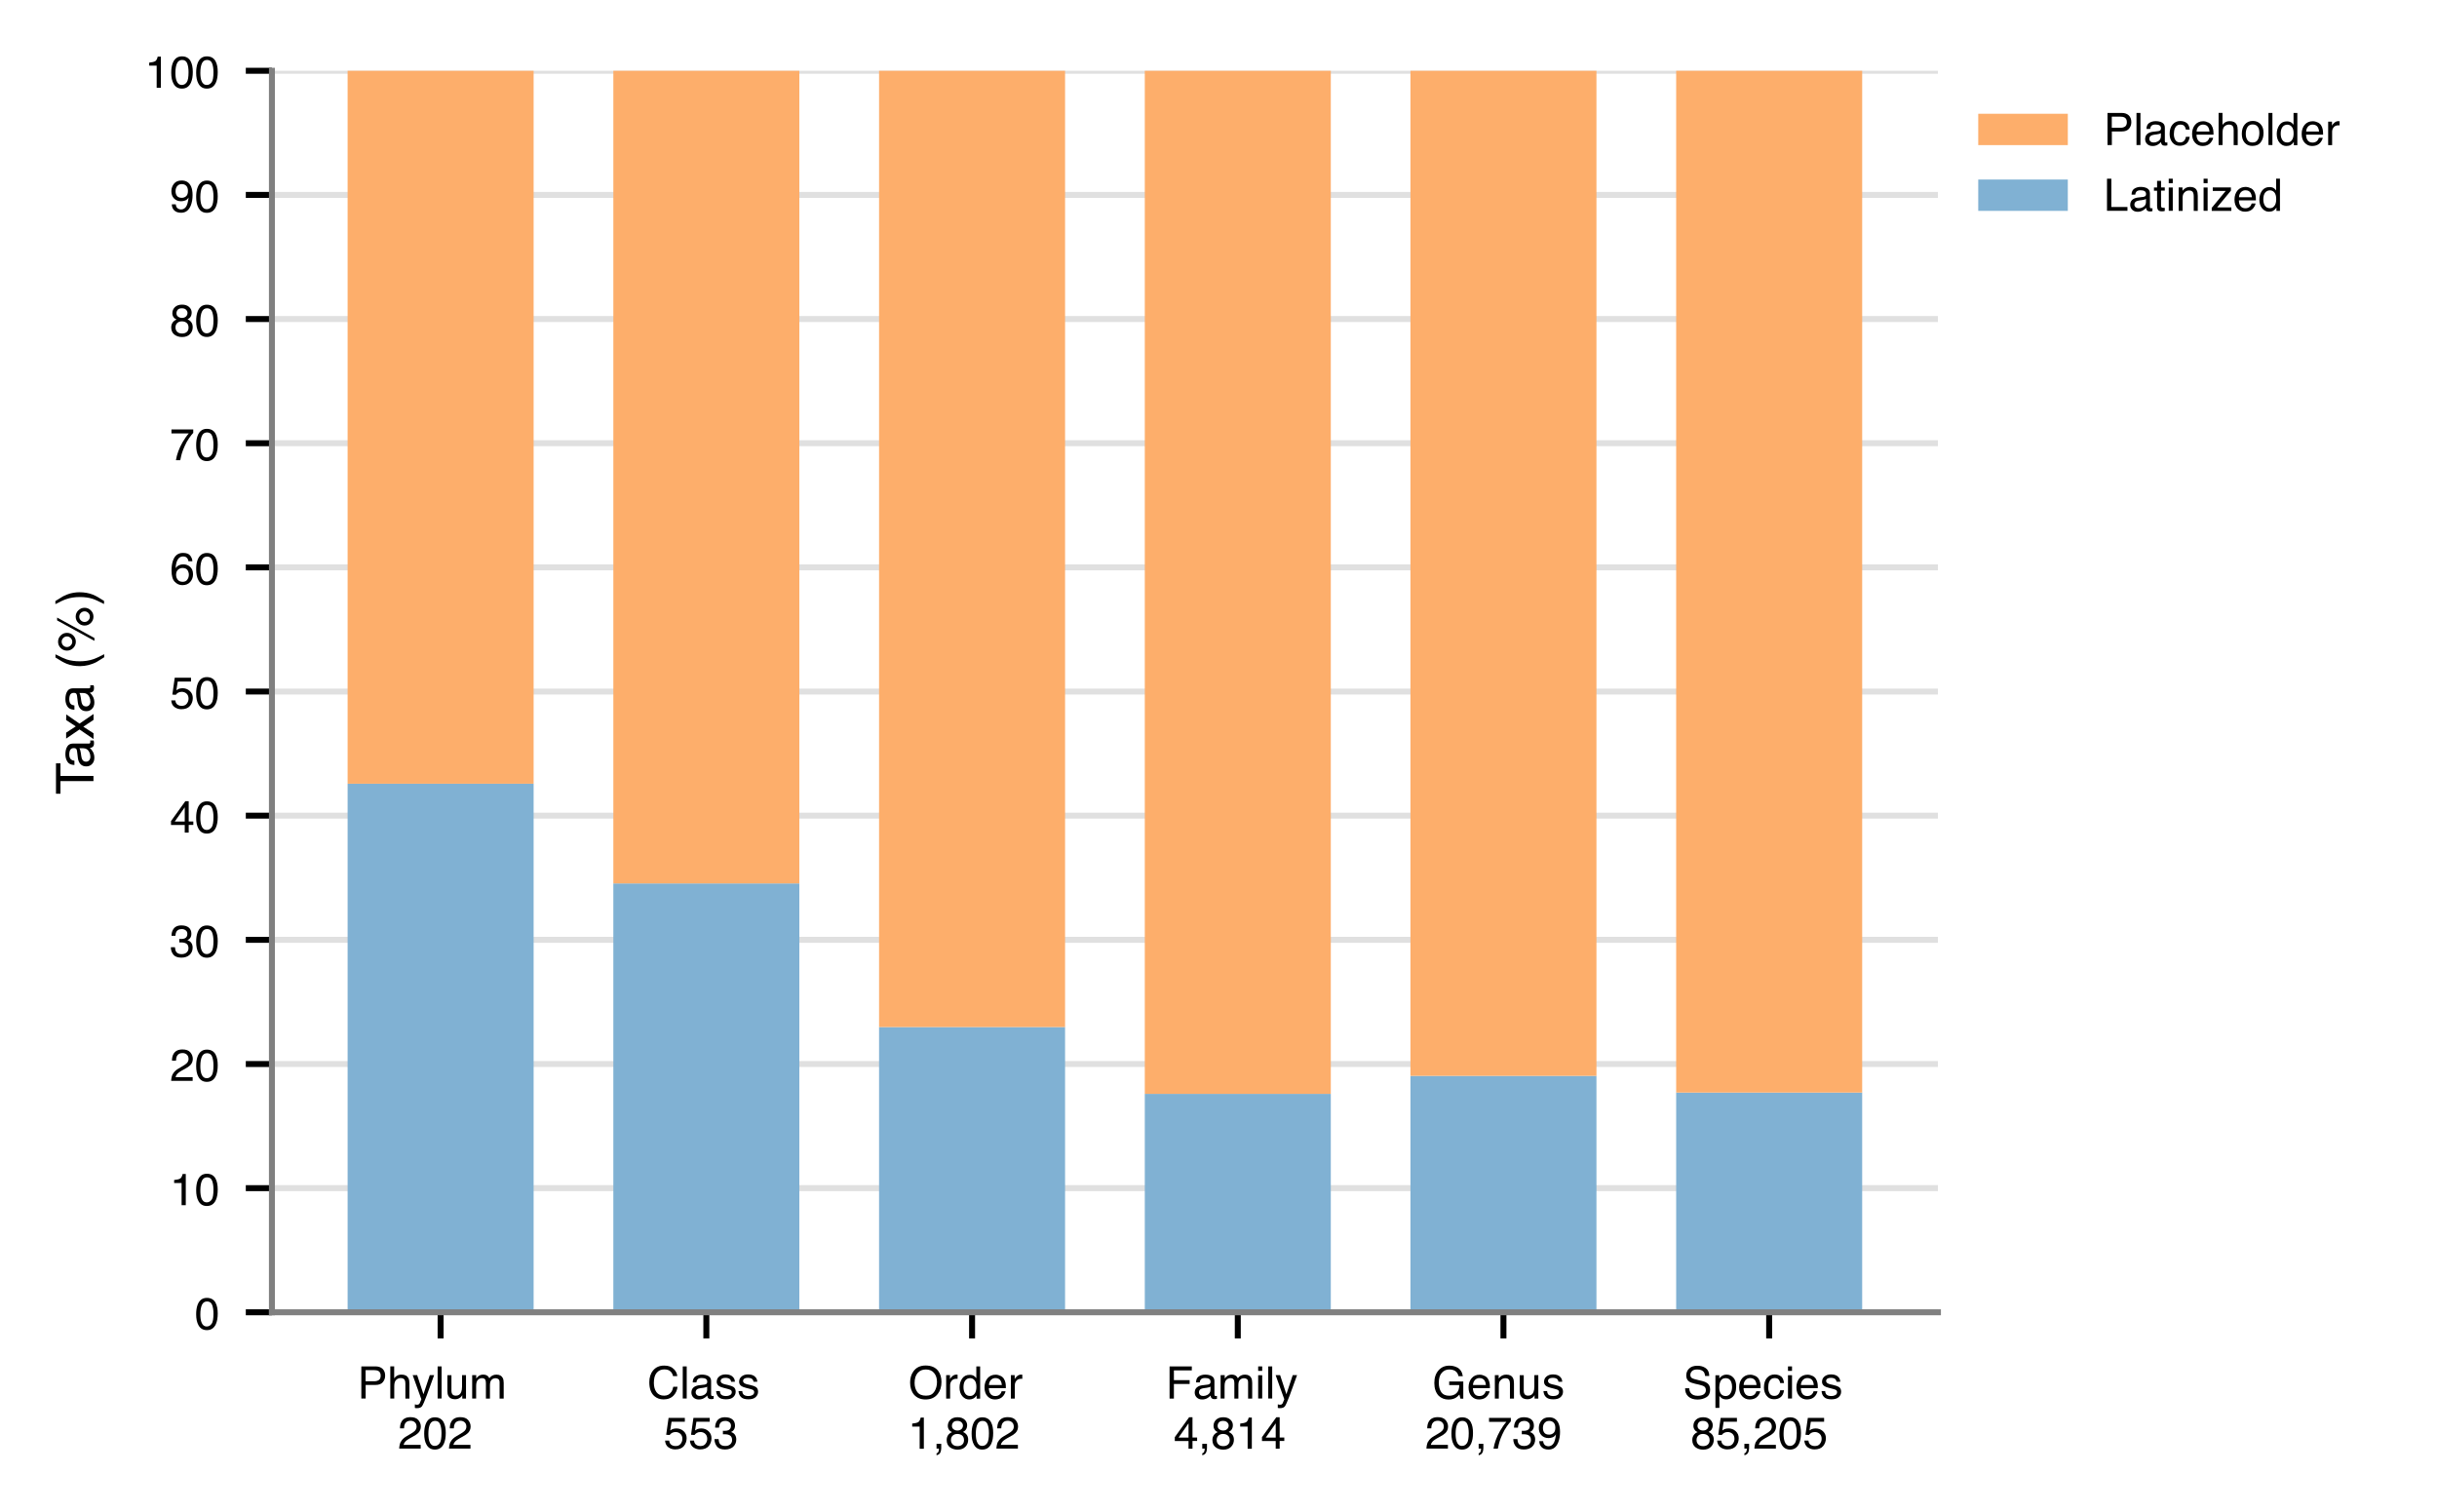 <?xml version="1.0" encoding="UTF-8"?><svg id="a" xmlns="http://www.w3.org/2000/svg" xmlns:xlink="http://www.w3.org/1999/xlink" viewBox="0 0 326.49 202.53"><defs><clipPath id="ah"><rect x="36.43" y="9.48" width="223.2" height="166.32" fill="none"/></clipPath><clipPath id="an"><rect x="36.43" y="9.48" width="223.2" height="166.32" fill="none"/></clipPath><clipPath id="at"><rect x="36.43" y="9.48" width="223.2" height="166.32" fill="none"/></clipPath><clipPath id="az"><rect x="36.43" y="9.48" width="223.2" height="166.32" fill="none"/></clipPath><clipPath id="bf"><rect x="36.43" y="9.48" width="223.2" height="166.32" fill="none"/></clipPath><clipPath id="bl"><rect x="36.43" y="9.48" width="223.2" height="166.32" fill="none"/></clipPath><clipPath id="br"><rect x="36.43" y="9.48" width="223.2" height="166.32" fill="none"/></clipPath><clipPath id="bx"><rect x="36.43" y="9.48" width="223.2" height="166.32" fill="none"/></clipPath><clipPath id="cd"><rect x="36.43" y="9.48" width="223.2" height="166.32" fill="none"/></clipPath><clipPath id="cj"><rect x="36.43" y="9.48" width="223.2" height="166.32" fill="none"/></clipPath><clipPath id="cp"><rect x="36.43" y="9.48" width="223.2" height="166.32" fill="none"/></clipPath><clipPath id="cv"><rect x="36.43" y="9.48" width="223.2" height="166.32" fill="none"/></clipPath><clipPath id="cx"><rect x="36.43" y="9.48" width="223.2" height="166.32" fill="none"/></clipPath><clipPath id="cz"><rect x="36.43" y="9.48" width="223.2" height="166.32" fill="none"/></clipPath><clipPath id="db"><rect x="36.43" y="9.48" width="223.2" height="166.32" fill="none"/></clipPath><clipPath id="dd"><rect x="36.43" y="9.48" width="223.2" height="166.32" fill="none"/></clipPath><clipPath id="df"><rect x="36.43" y="9.48" width="223.2" height="166.32" fill="none"/></clipPath><clipPath id="dh"><rect x="36.43" y="9.48" width="223.2" height="166.32" fill="none"/></clipPath><clipPath id="dj"><rect x="36.43" y="9.48" width="223.2" height="166.32" fill="none"/></clipPath><clipPath id="dl"><rect x="36.43" y="9.48" width="223.2" height="166.32" fill="none"/></clipPath><clipPath id="dn"><rect x="36.43" y="9.48" width="223.2" height="166.32" fill="none"/></clipPath><clipPath id="dp"><rect x="36.43" y="9.48" width="223.2" height="166.32" fill="none"/></clipPath><clipPath id="dr"><rect x="36.43" y="9.48" width="223.2" height="166.32" fill="none"/></clipPath></defs><g id="b"><g id="c"><path d="m0,202.53h326.49V0H0v202.53Z" fill="#fff"/></g><g id="d"><g id="e"><path d="m36.43,175.8h223.2V9.48H36.43v166.32Z" fill="#fff"/></g><g id="f"><g id="g"><g id="h"><path id="i" d="m59.03,175.8v3.5" fill="gray" stroke="#000" stroke-linejoin="round" stroke-width=".8"/></g><g id="j"><g isolation="isolate"><path d="m48.4,183.05h1.93c.38,0,.69.11.92.32.23.22.35.52.35.91,0,.34-.1.63-.31.88-.21.25-.53.37-.96.37h-1.34v1.82h-.58v-4.3Zm2.26.59c-.13-.06-.3-.09-.53-.09h-1.15v1.49h1.15c.26,0,.47-.06.63-.17.16-.11.24-.31.24-.59,0-.32-.12-.53-.35-.64Z"/><path d="m52.28,183.04h.53v1.61c.12-.16.24-.27.34-.33.17-.11.38-.17.64-.17.46,0,.76.16.93.48.09.17.13.42.13.72v2.01h-.54v-1.98c0-.23-.03-.4-.09-.51-.1-.17-.28-.26-.54-.26-.22,0-.42.08-.59.23s-.27.43-.27.85v1.66h-.53v-4.32Z"/><path d="m57.58,184.22h.58c-.07.2-.24.66-.5,1.38-.19.54-.35.98-.48,1.32-.3.8-.52,1.29-.64,1.46s-.34.26-.64.26c-.07,0-.13,0-.17,0s-.09-.02-.15-.03v-.48c.09.03.16.04.2.05s.08,0,.11,0c.1,0,.17-.02.21-.05s.08-.07.12-.12c0-.02.04-.09.1-.24.06-.14.1-.25.13-.32l-1.16-3.23h.6l.84,2.56.85-2.56Z"/><path d="m58.63,183.05h.53v4.3h-.53v-4.3Z"/><path d="m60.48,184.22v2.08c0,.16.02.29.07.39.09.19.26.28.51.28.36,0,.6-.16.73-.49.07-.18.11-.42.11-.72v-1.54h.53v3.14h-.5v-.46c-.06.12-.14.22-.24.3-.2.16-.44.25-.72.25-.44,0-.74-.15-.9-.45-.09-.16-.13-.37-.13-.64v-2.13h.54Z"/><path d="m63.28,184.22h.52v.45c.12-.15.24-.27.34-.34.17-.12.37-.18.59-.18.25,0,.45.06.6.18.09.07.16.17.23.31.12-.17.25-.29.41-.37s.34-.12.53-.12c.42,0,.71.15.86.46.08.16.12.38.12.66v2.09h-.55v-2.18c0-.21-.05-.35-.16-.43s-.23-.12-.38-.12c-.21,0-.39.07-.53.21s-.22.37-.22.69v1.83h-.54v-2.05c0-.21-.03-.37-.08-.47-.08-.15-.23-.22-.45-.22-.2,0-.38.08-.54.23s-.24.43-.24.84v1.66h-.53v-3.14Z"/></g><g isolation="isolate"><path d="m53.72,193.13c.13-.27.38-.51.76-.73l.56-.33c.25-.15.43-.27.53-.38.16-.16.24-.35.24-.56,0-.25-.07-.44-.22-.58s-.34-.22-.59-.22c-.36,0-.61.14-.75.41-.07.15-.12.35-.12.61h-.54c0-.37.07-.66.2-.89.23-.41.63-.61,1.21-.61.48,0,.83.13,1.05.39s.33.55.33.87c0,.34-.12.62-.35.86-.14.14-.38.31-.74.5l-.4.22c-.19.11-.34.21-.45.3-.2.17-.32.36-.37.57h2.29v.5h-2.88c.02-.36.09-.68.22-.94Z"/><path d="m59.44,190.55c.19.35.28.82.28,1.42,0,.57-.08,1.04-.25,1.42-.25.54-.65.8-1.21.8-.5,0-.88-.22-1.12-.66-.21-.37-.31-.86-.31-1.47,0-.48.06-.89.18-1.23.23-.64.65-.96,1.25-.96.54,0,.94.22,1.18.67Zm-.53,2.79c.16-.24.24-.69.24-1.35,0-.48-.06-.87-.18-1.18-.12-.31-.35-.46-.68-.46-.31,0-.54.15-.68.44-.14.29-.22.72-.22,1.29,0,.43.05.77.14,1.03.14.4.38.59.72.59.27,0,.49-.12.65-.36Z"/><path d="m60.39,193.13c.13-.27.38-.51.76-.73l.56-.33c.25-.15.43-.27.53-.38.16-.16.24-.35.24-.56,0-.25-.07-.44-.22-.58s-.34-.22-.59-.22c-.36,0-.61.14-.75.41-.07.15-.12.35-.12.61h-.54c0-.37.07-.66.2-.89.23-.41.63-.61,1.21-.61.48,0,.83.13,1.05.39s.33.55.33.87c0,.34-.12.62-.35.86-.14.14-.38.31-.74.5l-.4.22c-.19.11-.34.21-.45.3-.2.17-.32.36-.37.57h2.29v.5h-2.88c.02-.36.09-.68.22-.94Z"/></g></g></g><g id="k"><g id="l"><path id="m" d="m94.63,175.8v3.5" fill="gray" stroke="#000" stroke-linejoin="round" stroke-width=".8"/></g><g id="n"><g isolation="isolate"><path d="m90.24,183.37c.3.29.46.61.5.98h-.57c-.06-.28-.19-.5-.38-.66s-.45-.24-.8-.24c-.42,0-.75.15-1.01.45-.26.3-.38.75-.38,1.37,0,.5.12.91.35,1.23.23.31.58.47,1.03.47.42,0,.74-.17.96-.5.12-.17.2-.4.26-.69h.57c-.05.45-.22.83-.5,1.14-.34.37-.79.55-1.37.55-.49,0-.91-.15-1.25-.45-.44-.4-.66-1.02-.66-1.86,0-.63.17-1.16.5-1.56.36-.44.85-.66,1.49-.66.54,0,.96.14,1.25.43Z"/><path d="m91.47,183.05h.53v4.3h-.53v-4.3Z"/><path d="m94.47,185.46c.12-.02.2-.07.24-.15.02-.05.04-.12.04-.2,0-.18-.06-.31-.19-.39-.13-.08-.31-.12-.55-.12-.27,0-.47.07-.58.22-.06.08-.11.21-.13.37h-.49c0-.39.14-.66.38-.81.24-.15.52-.23.84-.23.37,0,.67.07.9.21.23.14.34.36.34.66v1.81c0,.05.01.1.03.13s.07.05.14.05c.02,0,.05,0,.08,0,.03,0,.06,0,.09-.01v.39c-.08.02-.14.04-.19.04s-.1,0-.18,0c-.18,0-.31-.06-.4-.19-.04-.07-.07-.17-.09-.29-.11.14-.26.26-.46.37s-.42.16-.67.16c-.29,0-.53-.09-.71-.26s-.28-.4-.28-.66c0-.29.09-.52.27-.68s.42-.26.71-.3l.84-.1Zm-1.11,1.42c.11.09.24.13.4.13.19,0,.37-.04.54-.13.29-.14.44-.38.44-.7v-.42c-.06.04-.15.08-.25.1-.1.03-.2.05-.3.06l-.32.04c-.19.03-.33.07-.43.12-.16.09-.24.24-.24.44,0,.15.06.27.17.36Z"/><path d="m96.44,186.37c.02.18.06.31.13.4.14.17.37.25.71.25.2,0,.37-.04.53-.13.15-.08.23-.22.23-.39,0-.13-.06-.24-.18-.31-.08-.04-.23-.09-.46-.15l-.43-.11c-.27-.07-.47-.14-.6-.22-.23-.14-.35-.34-.35-.59,0-.3.11-.54.33-.72s.51-.28.87-.28c.48,0,.82.14,1.04.42.13.18.2.37.19.57h-.5c-.01-.12-.05-.23-.13-.32-.12-.14-.34-.21-.65-.21-.2,0-.36.04-.46.11-.1.08-.16.18-.16.3,0,.14.07.25.21.33.08.05.2.09.35.13l.36.08c.39.09.64.18.78.27.21.13.31.35.31.64s-.11.52-.32.72c-.21.2-.54.3-.98.3-.47,0-.81-.11-1-.32-.2-.21-.3-.47-.32-.79h.51Z"/><path d="m99.44,186.37c.02.18.06.31.13.4.14.17.37.25.71.25.2,0,.37-.04.53-.13.15-.08.23-.22.23-.39,0-.13-.06-.24-.18-.31-.08-.04-.23-.09-.46-.15l-.43-.11c-.27-.07-.47-.14-.6-.22-.23-.14-.35-.34-.35-.59,0-.3.11-.54.33-.72s.51-.28.87-.28c.48,0,.82.14,1.04.42.13.18.2.37.19.57h-.5c-.01-.12-.05-.23-.13-.32-.12-.14-.34-.21-.65-.21-.2,0-.36.04-.46.11-.1.08-.16.18-.16.3,0,.14.07.25.21.33.08.05.2.09.35.13l.36.08c.39.09.64.18.78.27.21.13.31.35.31.64s-.11.52-.32.72c-.21.2-.54.3-.98.3-.47,0-.81-.11-1-.32-.2-.21-.3-.47-.32-.79h.51Z"/></g><g isolation="isolate"><path d="m89.65,193.01c.04.3.17.51.42.62.12.06.27.09.43.09.31,0,.54-.1.69-.3s.23-.42.23-.66c0-.29-.09-.52-.27-.68s-.39-.24-.64-.24c-.18,0-.34.04-.47.11s-.24.17-.33.29l-.46-.03.32-2.26h2.18v.51h-1.78l-.18,1.17c.1-.07.19-.13.28-.17.16-.06.34-.1.54-.1.38,0,.71.12.98.37s.4.56.4.94-.12.75-.37,1.05-.64.45-1.17.45c-.34,0-.64-.1-.91-.29-.26-.19-.41-.49-.44-.89h.55Z"/><path d="m92.98,193.01c.04.3.17.51.42.62.12.06.27.09.43.09.31,0,.54-.1.69-.3s.23-.42.23-.66c0-.29-.09-.52-.27-.68s-.39-.24-.64-.24c-.18,0-.34.04-.47.11s-.24.17-.33.29l-.46-.03.32-2.26h2.18v.51h-1.78l-.18,1.17c.1-.07.19-.13.28-.17.16-.06.34-.1.54-.1.38,0,.71.12.98.37s.4.56.4.94-.12.75-.37,1.05-.64.45-1.17.45c-.34,0-.64-.1-.91-.29-.26-.19-.41-.49-.44-.89h.55Z"/><path d="m96.06,193.78c-.22-.27-.34-.6-.34-.99h.55c.02.27.07.47.15.59.14.22.38.33.74.33.28,0,.5-.07.67-.22s.25-.34.25-.57c0-.29-.09-.49-.27-.61s-.42-.17-.74-.17c-.04,0-.07,0-.11,0-.04,0-.07,0-.11,0v-.47c.05,0,.1,0,.14.01s.08,0,.12,0c.2,0,.36-.03.49-.09.22-.11.33-.3.33-.59,0-.21-.07-.37-.22-.48s-.32-.17-.52-.17c-.35,0-.59.12-.73.35-.07.13-.12.31-.13.55h-.52c0-.31.06-.58.19-.8.21-.39.59-.59,1.13-.59.43,0,.76.1.99.29.23.19.35.47.35.83,0,.26-.07.47-.21.63-.09.1-.2.18-.33.23.22.06.39.18.52.35.12.17.19.38.19.63,0,.4-.13.73-.4.98s-.64.38-1.12.38-.86-.14-1.08-.41Z"/></g></g></g><g id="o"><g id="p"><path id="q" d="m130.23,175.8v3.5" fill="gray" stroke="#000" stroke-linejoin="round" stroke-width=".8"/></g><g id="r"><g isolation="isolate"><path d="m125.7,183.67c.29.38.43.87.43,1.46,0,.64-.16,1.18-.49,1.6-.38.5-.93.75-1.64.75-.66,0-1.18-.22-1.56-.66-.34-.42-.51-.96-.51-1.6,0-.58.14-1.08.43-1.49.37-.53.92-.8,1.65-.8s1.32.24,1.69.73Zm-.51,2.74c.23-.37.34-.79.34-1.27,0-.51-.13-.91-.4-1.22-.26-.31-.63-.46-1.09-.46s-.81.15-1.09.46-.42.76-.42,1.35c0,.48.12.88.36,1.21s.63.49,1.17.49.89-.18,1.11-.55Z"/><path d="m126.77,184.22h.5v.54c.04-.11.14-.23.3-.38s.34-.23.55-.23c0,0,.03,0,.05,0s.06,0,.12.01v.56s-.06,0-.09-.01-.06,0-.09,0c-.27,0-.47.09-.61.26s-.21.37-.21.59v1.8h-.53v-3.14Z"/><path d="m130.48,184.32c.09.06.2.16.32.31v-1.58h.51v4.32h-.47v-.44c-.12.19-.27.33-.44.42-.17.09-.36.13-.57.13-.35,0-.65-.15-.9-.44-.25-.29-.38-.68-.38-1.17,0-.46.12-.85.35-1.19.23-.33.56-.5,1-.5.24,0,.44.05.6.15Zm-1.18,2.35c.14.23.37.34.68.34.24,0,.44-.1.6-.32.16-.21.23-.51.23-.9s-.08-.69-.24-.88c-.16-.19-.36-.29-.6-.29-.26,0-.48.1-.64.3-.16.2-.25.5-.25.9,0,.34.07.62.21.84Z"/><path d="m134.03,184.31c.21.1.37.24.47.41.1.16.17.34.21.55.03.14.05.38.05.69h-2.28c0,.32.08.58.22.77.14.19.36.29.65.29.27,0,.49-.09.65-.27.09-.11.16-.23.19-.37h.52c-.01.12-.06.24-.14.38-.08.14-.16.26-.26.35-.16.16-.36.26-.59.32-.13.03-.27.05-.43.05-.39,0-.72-.14-.99-.43-.27-.29-.4-.68-.4-1.19s.14-.91.41-1.23c.27-.31.63-.47,1.07-.47.22,0,.44.05.64.16Zm.19,1.23c-.02-.23-.07-.41-.15-.55-.14-.25-.38-.38-.72-.38-.24,0-.44.09-.6.26-.16.18-.25.4-.26.67h1.73Z"/><path d="m135.44,184.22h.5v.54c.04-.11.14-.23.3-.38s.34-.23.55-.23c0,0,.03,0,.05,0s.06,0,.12.01v.56s-.06,0-.09-.01-.06,0-.09,0c-.27,0-.47.09-.61.26s-.21.37-.21.59v1.8h-.53v-3.14Z"/></g><g isolation="isolate"><path d="m122.21,191.11v-.4c.38-.04.65-.1.8-.19s.26-.29.34-.62h.42v4.18h-.56v-2.97h-.99Z"/><path d="m125.47,194.69c.13-.02.23-.12.28-.29.03-.09.04-.17.04-.26,0-.01,0-.03,0-.04s0-.02,0-.04h-.32v-.64h.63v.59c0,.23-.05.44-.14.61s-.26.28-.49.33v-.28Z"/><path d="m127.21,191.62c-.15-.16-.23-.36-.23-.61,0-.31.11-.58.34-.81.23-.22.55-.34.96-.34s.72.11.95.32c.23.21.34.46.34.74,0,.26-.07.47-.2.64-.07.09-.19.18-.35.27.17.08.31.17.41.28.19.2.28.45.28.76,0,.37-.12.68-.37.94-.25.26-.6.39-1.05.39-.41,0-.75-.11-1.04-.33-.28-.22-.42-.54-.42-.96,0-.25.06-.46.18-.64s.3-.32.54-.42c-.15-.06-.26-.14-.34-.22Zm1.7,1.9c.16-.13.24-.33.24-.59s-.08-.48-.25-.62-.38-.21-.64-.21-.46.07-.62.22c-.16.14-.24.34-.24.6,0,.22.07.41.22.57.15.16.37.24.68.24.24,0,.45-.07.61-.2Zm-.1-2.07c.13-.13.2-.29.2-.47,0-.16-.06-.3-.19-.43-.12-.13-.31-.2-.57-.2s-.44.07-.55.2c-.11.13-.17.29-.17.46,0,.2.07.35.22.46.15.11.32.17.52.17.23,0,.41-.07.54-.2Z"/><path d="m132.78,190.55c.19.35.28.82.28,1.42,0,.57-.08,1.04-.25,1.42-.25.54-.65.8-1.21.8-.5,0-.88-.22-1.12-.66-.21-.37-.31-.86-.31-1.47,0-.48.06-.89.18-1.23.23-.64.65-.96,1.25-.96.54,0,.94.22,1.18.67Zm-.53,2.79c.16-.24.24-.69.24-1.35,0-.48-.06-.87-.18-1.18-.12-.31-.35-.46-.68-.46-.31,0-.54.15-.68.44-.14.29-.22.72-.22,1.29,0,.43.05.77.14,1.03.14.4.38.59.72.59.27,0,.49-.12.65-.36Z"/><path d="m133.73,193.13c.13-.27.38-.51.76-.73l.56-.33c.25-.15.43-.27.53-.38.16-.16.24-.35.24-.56,0-.25-.07-.44-.22-.58s-.34-.22-.59-.22c-.36,0-.61.14-.75.41-.07.15-.12.35-.12.61h-.54c0-.37.07-.66.2-.89.23-.41.63-.61,1.21-.61.48,0,.83.13,1.05.39s.33.55.33.87c0,.34-.12.62-.35.86-.14.14-.38.31-.74.5l-.4.22c-.19.11-.34.21-.45.3-.2.17-.32.36-.37.57h2.29v.5h-2.88c.02-.36.09-.68.22-.94Z"/></g></g></g><g id="s"><g id="t"><path id="u" d="m165.83,175.8v3.5" fill="gray" stroke="#000" stroke-linejoin="round" stroke-width=".8"/></g><g id="v"><g isolation="isolate"><path d="m156.68,183.05h2.99v.53h-2.4v1.31h2.11v.51h-2.11v1.96h-.58v-4.3Z"/><path d="m161.9,185.46c.12-.02.2-.07.24-.15.02-.05.04-.12.04-.2,0-.18-.06-.31-.19-.39-.13-.08-.31-.12-.55-.12-.27,0-.47.07-.58.22-.06.08-.11.21-.13.37h-.49c0-.39.14-.66.38-.81.24-.15.52-.23.84-.23.37,0,.67.07.9.21.23.14.34.36.34.66v1.81c0,.05.01.1.03.13s.07.05.14.05c.02,0,.05,0,.08,0,.03,0,.06,0,.09-.01v.39c-.08.02-.15.04-.19.04s-.1,0-.18,0c-.18,0-.31-.06-.4-.19-.04-.07-.07-.17-.09-.29-.11.14-.26.26-.46.37s-.42.16-.67.16c-.29,0-.53-.09-.71-.26s-.28-.4-.28-.66c0-.29.09-.52.27-.68s.42-.26.71-.3l.84-.1Zm-1.11,1.42c.11.09.24.13.4.13.19,0,.37-.04.54-.13.29-.14.44-.38.44-.7v-.42c-.06.04-.15.08-.25.1-.1.03-.2.05-.3.06l-.32.04c-.19.03-.33.07-.43.12-.16.09-.24.24-.24.44,0,.15.06.27.17.36Z"/><path d="m163.56,184.22h.52v.45c.12-.15.24-.27.34-.34.17-.12.37-.18.59-.18.25,0,.45.06.6.18.09.07.16.17.23.31.12-.17.25-.29.41-.37s.34-.12.53-.12c.42,0,.71.15.86.46.08.16.12.38.12.66v2.09h-.55v-2.18c0-.21-.05-.35-.16-.43s-.23-.12-.38-.12c-.21,0-.39.07-.54.21s-.22.37-.22.69v1.83h-.54v-2.05c0-.21-.03-.37-.08-.47-.08-.15-.23-.22-.45-.22-.2,0-.38.08-.54.23s-.24.43-.24.84v1.66h-.53v-3.14Z"/><path d="m168.56,183.05h.54v.6h-.54v-.6Zm0,1.18h.54v3.12h-.54v-3.12Z"/><path d="m169.91,183.05h.53v4.3h-.53v-4.3Z"/><path d="m173.19,184.22h.58c-.07.2-.24.66-.5,1.38-.19.54-.35.98-.48,1.32-.3.8-.52,1.29-.64,1.46s-.34.26-.64.26c-.07,0-.13,0-.17,0s-.09-.02-.15-.03v-.48c.09.03.16.04.2.05s.08,0,.11,0c.1,0,.17-.02.21-.05s.08-.07.12-.12c0-.02.04-.09.1-.24.06-.14.1-.25.13-.32l-1.16-3.23h.6l.84,2.56.85-2.56Z"/></g><g isolation="isolate"><path d="m159.23,194.08v-1.03h-1.84v-.52l1.92-2.67h.45v2.72h.62v.46h-.62v1.03h-.53Zm0-1.49v-1.91l-1.34,1.91h1.34Z"/><path d="m161.07,194.69c.13-.02.23-.12.28-.29.03-.09.04-.17.04-.26,0-.01,0-.03,0-.04s0-.02,0-.04h-.32v-.64h.63v.59c0,.23-.05.44-.14.61s-.26.28-.49.33v-.28Z"/><path d="m162.81,191.62c-.15-.16-.23-.36-.23-.61,0-.31.11-.58.34-.81.23-.22.55-.34.96-.34s.72.11.95.32c.23.21.34.46.34.74,0,.26-.07.47-.2.64-.07.09-.19.18-.35.27.17.08.31.17.41.28.19.2.28.45.28.76,0,.37-.12.68-.37.94-.25.26-.6.39-1.05.39-.41,0-.75-.11-1.04-.33-.28-.22-.42-.54-.42-.96,0-.25.06-.46.18-.64s.3-.32.54-.42c-.15-.06-.26-.14-.34-.22Zm1.7,1.9c.16-.13.24-.33.24-.59s-.08-.48-.25-.62-.38-.21-.64-.21-.46.07-.62.22c-.16.14-.24.34-.24.6,0,.22.07.41.22.57.15.16.37.24.68.24.24,0,.45-.07.61-.2Zm-.1-2.07c.13-.13.2-.29.2-.47,0-.16-.06-.3-.19-.43-.12-.13-.32-.2-.57-.2s-.44.07-.55.2c-.11.13-.17.29-.17.46,0,.2.07.35.22.46.15.11.32.17.52.17.23,0,.41-.07.54-.2Z"/><path d="m166.15,191.11v-.4c.38-.04.65-.1.8-.19s.26-.29.34-.62h.42v4.18h-.56v-2.97h-.99Z"/><path d="m170.91,194.08v-1.03h-1.84v-.52l1.92-2.67h.45v2.72h.62v.46h-.62v1.03h-.53Zm0-1.49v-1.91l-1.34,1.91h1.34Z"/></g></g></g><g id="w"><g id="x"><path id="y" d="m201.42,175.8v3.5" fill="gray" stroke="#000" stroke-linejoin="round" stroke-width=".8"/></g><g id="z"><g isolation="isolate"><path d="m195.21,183.18c.42.22.68.62.77,1.18h-.58c-.07-.31-.21-.54-.43-.69-.22-.14-.49-.21-.82-.21-.39,0-.72.15-.99.45-.27.3-.4.74-.4,1.34,0,.51.11.93.33,1.25.22.32.58.48,1.08.48.38,0,.7-.11.95-.34.25-.23.38-.59.38-1.09h-1.35v-.48h1.89v2.3h-.38l-.14-.55c-.19.22-.37.37-.52.45-.25.14-.57.22-.96.22-.5,0-.93-.17-1.29-.5-.39-.41-.59-.98-.59-1.71s.19-1.29.58-1.72c.37-.41.84-.61,1.42-.61.4,0,.74.08,1.03.23Z"/><path d="m198.88,184.31c.21.1.37.24.47.41.11.16.17.34.21.55.03.14.05.38.05.69h-2.28c0,.32.08.58.22.77.14.19.36.29.65.29.27,0,.49-.09.65-.27.09-.11.16-.23.19-.37h.52c-.01.12-.06.24-.14.38-.08.14-.16.26-.26.35-.16.16-.36.26-.59.32-.13.03-.27.05-.43.05-.39,0-.72-.14-.99-.43-.27-.29-.4-.68-.4-1.19s.14-.91.41-1.23.63-.47,1.07-.47c.22,0,.44.05.64.16Zm.19,1.23c-.02-.23-.07-.41-.15-.55-.14-.25-.38-.38-.72-.38-.24,0-.44.09-.6.26-.16.18-.25.4-.26.67h1.73Z"/><path d="m200.28,184.22h.5v.45c.15-.18.31-.32.47-.4s.35-.12.55-.12c.45,0,.75.16.9.47.09.17.13.41.13.73v2.01h-.54v-1.98c0-.19-.03-.35-.08-.46-.09-.2-.26-.29-.51-.29-.12,0-.23.01-.31.04-.14.04-.27.13-.38.26-.09.1-.15.21-.17.32-.03.11-.04.27-.04.47v1.64h-.53v-3.14Z"/><path d="m204.14,184.22v2.08c0,.16.02.29.07.39.09.19.26.28.51.28.36,0,.6-.16.73-.49.07-.18.11-.42.11-.72v-1.54h.53v3.14h-.5v-.46c-.06.12-.14.22-.24.3-.2.16-.44.25-.72.25-.44,0-.74-.15-.9-.45-.09-.16-.13-.37-.13-.64v-2.13h.54Z"/><path d="m207.27,186.37c.02.18.06.31.13.4.13.17.37.25.71.25.2,0,.38-.04.53-.13.15-.08.23-.22.23-.39,0-.13-.06-.24-.18-.31-.08-.04-.23-.09-.46-.15l-.43-.11c-.27-.07-.47-.14-.6-.22-.23-.14-.34-.34-.34-.59,0-.3.11-.54.33-.72s.51-.28.87-.28c.48,0,.82.14,1.04.42.13.18.2.37.19.57h-.5c-.01-.12-.05-.23-.13-.32-.12-.14-.34-.21-.65-.21-.2,0-.36.04-.46.11-.11.08-.16.18-.16.3,0,.14.07.25.21.33.08.05.2.09.35.13l.36.08c.39.09.64.18.78.27.21.13.31.35.31.64s-.11.52-.32.72-.54.3-.98.3c-.47,0-.81-.11-1-.32-.2-.21-.3-.47-.32-.79h.51Z"/></g><g isolation="isolate"><path d="m191.34,193.13c.13-.27.38-.51.76-.73l.56-.33c.25-.15.43-.27.53-.38.16-.16.24-.35.24-.56,0-.25-.07-.44-.22-.58s-.34-.22-.59-.22c-.36,0-.61.14-.75.41-.07.15-.12.35-.12.61h-.54c0-.37.07-.66.2-.89.23-.41.63-.61,1.21-.61.48,0,.83.13,1.05.39s.33.55.33.87c0,.34-.12.62-.35.86-.14.14-.38.31-.74.5l-.4.22c-.19.11-.34.21-.45.3-.2.17-.32.36-.37.57h2.29v.5h-2.88c.02-.36.09-.68.22-.94Z"/><path d="m197.06,190.55c.19.35.28.82.28,1.42,0,.57-.08,1.04-.25,1.42-.25.54-.65.8-1.21.8-.5,0-.88-.22-1.12-.66-.21-.37-.31-.86-.31-1.47,0-.48.06-.89.18-1.23.23-.64.65-.96,1.25-.96.54,0,.94.22,1.18.67Zm-.53,2.79c.16-.24.24-.69.24-1.35,0-.48-.06-.87-.18-1.18-.12-.31-.35-.46-.68-.46-.31,0-.54.15-.68.44-.14.29-.22.72-.22,1.29,0,.43.05.77.14,1.03.14.4.38.59.72.59.27,0,.49-.12.65-.36Z"/><path d="m198.1,194.69c.13-.02.23-.12.28-.29.03-.09.04-.17.04-.26,0-.01,0-.03,0-.04s0-.02,0-.04h-.32v-.64h.63v.59c0,.23-.05.44-.14.61s-.26.28-.49.33v-.28Z"/><path d="m202.41,189.95v.46c-.13.13-.31.36-.54.68s-.42.67-.59,1.05c-.17.37-.3.7-.39,1-.06.19-.13.5-.22.93h-.58c.13-.8.43-1.6.88-2.39.27-.46.55-.87.84-1.2h-2.32v-.53h2.92Z"/><path d="m203.08,193.78c-.22-.27-.34-.6-.34-.99h.55c.02.27.07.47.15.59.14.22.38.33.74.33.28,0,.5-.07.67-.22s.25-.34.25-.57c0-.29-.09-.49-.26-.61s-.42-.17-.74-.17c-.04,0-.07,0-.11,0-.04,0-.07,0-.11,0v-.47c.05,0,.1,0,.14.01s.08,0,.12,0c.2,0,.36-.03.49-.09.22-.11.33-.3.33-.59,0-.21-.07-.37-.22-.48s-.32-.17-.52-.17c-.35,0-.59.12-.73.35-.07.13-.12.31-.13.55h-.52c0-.31.06-.58.19-.8.21-.39.59-.59,1.13-.59.43,0,.76.1.99.29.23.19.35.47.35.83,0,.26-.07.47-.21.63-.09.1-.2.18-.33.23.22.06.39.18.52.35.12.17.19.38.19.63,0,.4-.13.73-.4.98s-.64.38-1.12.38-.86-.14-1.08-.41Z"/><path d="m206.74,193.06c.02.29.13.49.34.6.11.06.23.09.36.09.25,0,.47-.1.64-.32.18-.21.3-.64.38-1.28-.12.19-.26.32-.43.39s-.36.11-.56.11c-.4,0-.72-.13-.96-.38-.24-.25-.35-.58-.35-.97s.12-.71.35-1c.23-.29.58-.43,1.03-.43.61,0,1.03.28,1.27.83.13.3.19.68.19,1.14,0,.51-.08.97-.23,1.36-.26.66-.69.99-1.3.99-.41,0-.72-.11-.93-.32s-.32-.48-.32-.81h.53Zm1.37-1.07c.17-.14.26-.38.26-.72,0-.31-.08-.54-.23-.69s-.35-.23-.59-.23c-.26,0-.46.09-.61.26s-.23.4-.23.69.07.49.2.65.34.24.64.24c.21,0,.4-.07.57-.21Z"/></g></g></g><g id="aa"><g id="ab"><path id="ac" d="m237.02,175.8v3.5" fill="gray" stroke="#000" stroke-linejoin="round" stroke-width=".8"/></g><g id="ad"><g isolation="isolate"><path d="m226.31,185.97c.01.24.07.44.17.59.19.29.51.43.98.43.21,0,.4-.03.58-.09.33-.12.5-.34.5-.65,0-.23-.07-.4-.21-.5-.14-.1-.37-.18-.67-.25l-.57-.13c-.37-.09-.63-.18-.78-.28-.26-.18-.4-.45-.4-.81,0-.39.13-.7.39-.95.26-.25.63-.37,1.11-.37.44,0,.81.11,1.12.33.31.22.46.57.46,1.04h-.55c-.03-.23-.09-.41-.18-.53-.17-.22-.46-.34-.87-.34-.33,0-.57.07-.71.22-.14.14-.22.31-.22.5,0,.21.08.37.26.46.11.06.36.14.76.23l.58.14c.28.07.5.16.65.27.27.2.4.49.4.88,0,.48-.17.82-.51,1.02s-.73.31-1.18.31c-.52,0-.93-.14-1.23-.41-.3-.27-.44-.64-.43-1.1h.55Z"/><path d="m229.82,184.24h.52v.42c.11-.14.22-.25.35-.33.18-.12.39-.18.63-.18.36,0,.66.14.91.41.25.27.37.66.37,1.17,0,.68-.18,1.17-.54,1.46-.23.19-.49.28-.79.28-.24,0-.44-.05-.6-.16-.09-.06-.2-.16-.32-.3v1.6h-.53v-4.37Zm1.98,2.46c.16-.21.25-.51.25-.92,0-.25-.04-.46-.11-.64-.14-.35-.39-.52-.75-.52s-.62.18-.75.55c-.07.2-.11.44-.11.74,0,.24.04.45.11.62.14.32.39.49.75.49.25,0,.45-.1.62-.31Z"/><path d="m235.14,184.31c.21.1.37.24.47.41.1.16.17.34.21.55.03.14.05.38.05.69h-2.28c0,.32.08.58.22.77.14.19.36.29.65.29.27,0,.49-.09.65-.27.09-.11.16-.23.19-.37h.52c-.01.12-.06.24-.14.38-.08.14-.16.26-.26.35-.16.16-.36.26-.59.32-.13.03-.27.05-.43.05-.39,0-.72-.14-.99-.43-.27-.29-.41-.68-.41-1.19s.14-.91.41-1.23c.27-.31.63-.47,1.07-.47.22,0,.44.05.64.16Zm.19,1.23c-.02-.23-.07-.41-.15-.55-.14-.25-.38-.38-.72-.38-.24,0-.44.09-.6.26-.16.18-.25.4-.26.67h1.73Z"/><path d="m238.61,184.39c.22.17.35.47.4.89h-.51c-.03-.19-.1-.35-.21-.48s-.29-.19-.54-.19c-.34,0-.58.16-.72.49-.09.21-.14.48-.14.79s.07.58.2.79c.13.21.34.32.63.32.22,0,.39-.07.52-.2.13-.13.22-.32.26-.55h.51c-.06.42-.21.72-.44.91s-.53.29-.9.29c-.41,0-.74-.15-.98-.45-.24-.3-.37-.67-.37-1.12,0-.55.13-.98.4-1.29s.61-.46,1.02-.46c.35,0,.64.09.86.26Z"/><path d="m239.54,183.05h.54v.6h-.54v-.6Zm0,1.18h.54v3.12h-.54v-3.12Z"/><path d="m242.81,184.31c.21.1.37.24.47.41.1.16.17.34.21.55.03.14.05.38.05.69h-2.28c0,.32.08.58.22.77.14.19.36.29.65.29.27,0,.49-.09.65-.27.09-.11.16-.23.19-.37h.52c-.01.12-.06.24-.14.38-.08.14-.16.26-.26.35-.16.16-.36.26-.59.32-.13.03-.27.05-.43.05-.39,0-.72-.14-.99-.43-.27-.29-.41-.68-.41-1.19s.14-.91.41-1.23c.27-.31.63-.47,1.07-.47.22,0,.44.05.64.16Zm.19,1.23c-.02-.23-.07-.41-.15-.55-.14-.25-.38-.38-.72-.38-.24,0-.44.09-.6.26-.16.18-.25.4-.26.67h1.73Z"/><path d="m244.52,186.37c.02.18.06.31.13.4.14.17.37.25.71.25.2,0,.37-.04.53-.13.15-.08.23-.22.23-.39,0-.13-.06-.24-.18-.31-.08-.04-.23-.09-.46-.15l-.43-.11c-.27-.07-.47-.14-.6-.22-.23-.14-.35-.34-.35-.59,0-.3.11-.54.33-.72s.51-.28.88-.28c.48,0,.82.14,1.04.42.13.18.2.37.19.57h-.5c0-.12-.05-.23-.13-.32-.12-.14-.34-.21-.64-.21-.2,0-.36.04-.46.11-.1.08-.16.18-.16.3,0,.14.07.25.21.33.08.05.2.09.35.13l.36.08c.39.09.64.18.78.27.21.13.31.35.31.64s-.11.52-.32.72c-.21.2-.54.3-.98.3-.47,0-.81-.11-1-.32-.2-.21-.3-.47-.32-.79h.51Z"/></g><g isolation="isolate"><path d="m227.1,191.62c-.15-.16-.23-.36-.23-.61,0-.31.11-.58.34-.81.23-.22.55-.34.96-.34s.72.11.95.32.34.46.34.74c0,.26-.07.47-.2.64-.07.09-.19.18-.35.27.17.08.31.17.41.28.19.2.28.45.28.76,0,.37-.12.68-.37.94-.25.26-.6.39-1.05.39-.41,0-.75-.11-1.04-.33-.28-.22-.42-.54-.42-.96,0-.25.06-.46.18-.64s.3-.32.54-.42c-.15-.06-.26-.14-.34-.22Zm1.7,1.9c.16-.13.24-.33.24-.59s-.08-.48-.25-.62-.38-.21-.64-.21-.46.07-.62.22c-.16.14-.24.34-.24.6,0,.22.07.41.22.57.15.16.37.24.68.24.24,0,.45-.07.61-.2Zm-.1-2.07c.13-.13.2-.29.2-.47,0-.16-.06-.3-.19-.43-.12-.13-.31-.2-.57-.2s-.44.07-.55.2c-.11.13-.17.29-.17.46,0,.2.07.35.22.46.15.11.32.17.52.17.23,0,.41-.07.54-.2Z"/><path d="m230.6,193.01c.04.3.17.51.42.62.12.06.27.09.43.09.31,0,.54-.1.69-.3s.23-.42.23-.66c0-.29-.09-.52-.27-.68s-.39-.24-.64-.24c-.18,0-.34.04-.47.11s-.24.17-.33.29l-.46-.03.32-2.26h2.18v.51h-1.78l-.18,1.17c.1-.07.19-.13.28-.17.16-.06.34-.1.54-.1.38,0,.71.12.98.37s.4.56.4.94-.12.75-.37,1.05-.64.45-1.17.45c-.34,0-.64-.1-.91-.29-.26-.19-.41-.49-.44-.89h.55Z"/><path d="m233.7,194.69c.13-.02.23-.12.28-.29.03-.09.04-.17.04-.26,0-.01,0-.03,0-.04s0-.02,0-.04h-.32v-.64h.63v.59c0,.23-.05.44-.14.61s-.26.28-.49.33v-.28Z"/><path d="m235.28,193.13c.13-.27.38-.51.76-.73l.56-.33c.25-.15.43-.27.53-.38.16-.16.24-.35.24-.56,0-.25-.07-.44-.22-.58s-.34-.22-.59-.22c-.36,0-.61.14-.75.41-.07.15-.12.35-.12.61h-.54c0-.37.07-.66.2-.89.23-.41.63-.61,1.21-.61.48,0,.83.13,1.05.39s.33.55.33.87c0,.34-.12.62-.35.86-.14.14-.38.31-.74.5l-.4.22c-.19.11-.34.21-.45.3-.2.17-.32.36-.37.57h2.29v.5h-2.88c.02-.36.09-.68.22-.94Z"/><path d="m241,190.55c.19.35.28.82.28,1.42,0,.57-.08,1.04-.25,1.42-.25.54-.65.8-1.21.8-.5,0-.88-.22-1.12-.66-.21-.37-.31-.86-.31-1.47,0-.48.06-.89.18-1.23.23-.64.65-.96,1.25-.96.54,0,.94.22,1.18.67Zm-.53,2.79c.16-.24.24-.69.24-1.35,0-.48-.06-.87-.18-1.18-.12-.31-.34-.46-.68-.46-.31,0-.54.15-.68.44-.14.29-.22.72-.22,1.29,0,.43.05.77.14,1.03.14.4.38.59.72.59.27,0,.49-.12.65-.36Z"/><path d="m242.28,193.01c.04.3.17.51.42.62.12.06.27.09.43.09.31,0,.54-.1.69-.3s.23-.42.23-.66c0-.29-.09-.52-.27-.68s-.39-.24-.64-.24c-.18,0-.34.04-.47.11s-.24.17-.33.29l-.46-.03.32-2.26h2.18v.51h-1.78l-.18,1.17c.1-.07.19-.13.28-.17.16-.06.34-.1.54-.1.38,0,.71.12.98.37s.4.56.4.94-.12.75-.37,1.05-.64.45-1.17.45c-.34,0-.64-.1-.91-.29-.26-.19-.41-.49-.44-.89h.55Z"/></g></g></g></g><g id="ae"><g id="af"><g id="ag"><g clip-path="url(#ah)"><path d="m36.43,175.8h223.2" fill="none" stroke="rgba(211,211,211,.7)" stroke-linecap="square" stroke-linejoin="round" stroke-width=".8"/></g></g><g id="ai"><path id="aj" d="m36.43,175.8h-3.5" fill="gray" stroke="#000" stroke-linejoin="round" stroke-width=".8"/></g><g id="ak"><g isolation="isolate"><path d="m28.89,174.55c.19.35.28.82.28,1.42,0,.57-.08,1.04-.25,1.42-.25.54-.65.8-1.21.8-.5,0-.88-.22-1.12-.66-.21-.37-.31-.86-.31-1.47,0-.48.06-.89.18-1.23.23-.64.65-.96,1.25-.96.54,0,.94.22,1.18.67Zm-.53,2.79c.16-.24.24-.69.24-1.35,0-.48-.06-.87-.18-1.18-.12-.31-.35-.46-.68-.46-.31,0-.54.15-.68.44-.14.29-.22.72-.22,1.29,0,.43.05.77.14,1.03.14.4.38.59.72.59.27,0,.49-.12.65-.36Z"/></g></g></g><g id="al"><g id="am"><g clip-path="url(#an)"><path d="m36.43,159.17h223.2" fill="none" stroke="rgba(211,211,211,.7)" stroke-linecap="square" stroke-linejoin="round" stroke-width=".8"/></g></g><g id="ao"><path id="ap" d="m36.43,159.17h-3.5" fill="gray" stroke="#000" stroke-linejoin="round" stroke-width=".8"/></g><g id="aq"><g isolation="isolate"><path d="m23.33,158.48v-.4c.38-.04.65-.1.8-.19s.26-.29.34-.62h.42v4.18h-.56v-2.97h-.99Z"/><path d="m28.89,157.92c.19.35.28.82.28,1.42,0,.57-.08,1.04-.25,1.42-.25.54-.65.8-1.21.8-.5,0-.88-.22-1.12-.66-.21-.37-.31-.86-.31-1.47,0-.48.06-.89.18-1.23.23-.64.65-.96,1.25-.96.54,0,.94.22,1.18.67Zm-.53,2.79c.16-.24.24-.69.24-1.35,0-.48-.06-.87-.18-1.18-.12-.31-.35-.46-.68-.46-.31,0-.54.15-.68.44-.14.29-.22.72-.22,1.29,0,.43.05.77.14,1.03.14.4.38.59.72.59.27,0,.49-.12.65-.36Z"/></g></g></g><g id="ar"><g id="as"><g clip-path="url(#at)"><path d="m36.43,142.54h223.2" fill="none" stroke="rgba(211,211,211,.7)" stroke-linecap="square" stroke-linejoin="round" stroke-width=".8"/></g></g><g id="au"><path id="av" d="m36.43,142.54h-3.5" fill="gray" stroke="#000" stroke-linejoin="round" stroke-width=".8"/></g><g id="aw"><g isolation="isolate"><path d="m23.17,143.87c.13-.27.38-.51.76-.73l.56-.33c.25-.15.43-.27.53-.38.16-.16.24-.35.24-.56,0-.25-.07-.44-.22-.58s-.34-.22-.59-.22c-.36,0-.61.14-.75.41-.07.15-.12.35-.12.61h-.54c0-.37.07-.66.2-.89.23-.41.63-.61,1.21-.61.48,0,.83.13,1.05.39s.33.55.33.87c0,.34-.12.62-.35.86-.14.14-.38.31-.74.5l-.4.22c-.19.11-.34.21-.45.3-.2.17-.32.36-.37.57h2.29v.5h-2.88c.02-.36.09-.68.22-.94Z"/><path d="m28.89,141.29c.19.35.28.82.28,1.42,0,.57-.08,1.04-.25,1.42-.25.54-.65.8-1.21.8-.5,0-.88-.22-1.12-.66-.21-.37-.31-.86-.31-1.47,0-.48.06-.89.18-1.23.23-.64.65-.96,1.25-.96.54,0,.94.22,1.18.67Zm-.53,2.79c.16-.24.24-.69.24-1.35,0-.48-.06-.87-.18-1.18-.12-.31-.35-.46-.68-.46-.31,0-.54.15-.68.44-.14.29-.22.72-.22,1.29,0,.43.05.77.14,1.03.14.4.38.59.72.59.27,0,.49-.12.65-.36Z"/></g></g></g><g id="ax"><g id="ay"><g clip-path="url(#az)"><path d="m36.43,125.9h223.2" fill="none" stroke="rgba(211,211,211,.7)" stroke-linecap="square" stroke-linejoin="round" stroke-width=".8"/></g></g><g id="ba"><path id="bb" d="m36.43,125.9h-3.5" fill="gray" stroke="#000" stroke-linejoin="round" stroke-width=".8"/></g><g id="bc"><g isolation="isolate"><path d="m23.23,127.89c-.22-.27-.34-.6-.34-.99h.55c.02.27.07.47.15.59.14.22.38.33.74.33.28,0,.5-.07.67-.22s.25-.34.25-.57c0-.29-.09-.49-.27-.61s-.42-.17-.74-.17c-.04,0-.07,0-.11,0-.04,0-.07,0-.11,0v-.47c.05,0,.1,0,.14.01s.08,0,.12,0c.2,0,.36-.03.49-.09.22-.11.33-.3.33-.59,0-.21-.07-.37-.22-.48s-.32-.17-.52-.17c-.35,0-.59.12-.73.35-.07.13-.12.31-.13.55h-.52c0-.31.06-.58.19-.8.21-.39.59-.59,1.13-.59.43,0,.76.1.99.29.23.19.35.47.35.83,0,.26-.07.47-.21.63-.09.1-.2.18-.33.23.22.06.39.18.52.35.12.17.19.38.19.63,0,.4-.13.73-.4.98s-.64.38-1.12.38-.86-.14-1.08-.41Z"/><path d="m28.89,124.66c.19.35.28.82.28,1.42,0,.57-.08,1.04-.25,1.42-.25.54-.65.8-1.21.8-.5,0-.88-.22-1.12-.66-.21-.37-.31-.86-.31-1.47,0-.48.06-.89.18-1.23.23-.64.65-.96,1.25-.96.54,0,.94.22,1.18.67Zm-.53,2.79c.16-.24.24-.69.24-1.35,0-.48-.06-.87-.18-1.18-.12-.31-.35-.46-.68-.46-.31,0-.54.15-.68.44-.14.29-.22.72-.22,1.29,0,.43.05.77.14,1.03.14.4.38.59.72.59.27,0,.49-.12.65-.36Z"/></g></g></g><g id="bd"><g id="be"><g clip-path="url(#bf)"><path d="m36.43,109.27h223.2" fill="none" stroke="rgba(211,211,211,.7)" stroke-linecap="square" stroke-linejoin="round" stroke-width=".8"/></g></g><g id="bg"><path id="bh" d="m36.43,109.27h-3.5" fill="gray" stroke="#000" stroke-linejoin="round" stroke-width=".8"/></g><g id="bi"><g isolation="isolate"><path d="m24.75,111.55v-1.03h-1.84v-.52l1.92-2.67h.45v2.72h.62v.46h-.62v1.03h-.53Zm0-1.49v-1.91l-1.34,1.91h1.34Z"/><path d="m28.89,108.03c.19.35.28.82.28,1.42,0,.57-.08,1.04-.25,1.42-.25.54-.65.8-1.21.8-.5,0-.88-.22-1.12-.66-.21-.37-.31-.86-.31-1.47,0-.48.06-.89.18-1.23.23-.64.65-.96,1.25-.96.54,0,.94.22,1.18.67Zm-.53,2.79c.16-.24.24-.69.24-1.35,0-.48-.06-.87-.18-1.18-.12-.31-.35-.46-.68-.46-.31,0-.54.15-.68.44-.14.29-.22.72-.22,1.29,0,.43.05.77.14,1.03.14.4.38.59.72.59.27,0,.49-.12.65-.36Z"/></g></g></g><g id="bj"><g id="bk"><g clip-path="url(#bl)"><path d="m36.43,92.64h223.2" fill="none" stroke="rgba(211,211,211,.7)" stroke-linecap="square" stroke-linejoin="round" stroke-width=".8"/></g></g><g id="bm"><path id="bn" d="m36.43,92.64h-3.5" fill="gray" stroke="#000" stroke-linejoin="round" stroke-width=".8"/></g><g id="bo"><g isolation="isolate"><path d="m23.49,93.85c.04.3.17.51.42.62.12.06.27.09.43.09.31,0,.54-.1.69-.3s.23-.42.23-.66c0-.29-.09-.52-.27-.68s-.39-.24-.64-.24c-.18,0-.34.04-.47.11s-.24.17-.33.29l-.46-.03.32-2.26h2.18v.51h-1.78l-.18,1.17c.1-.07.19-.13.28-.17.16-.06.34-.1.54-.1.38,0,.71.12.98.37s.4.56.4.94-.12.75-.37,1.05-.64.45-1.17.45c-.34,0-.64-.1-.91-.29-.26-.19-.41-.49-.44-.89h.55Z"/><path d="m28.89,91.39c.19.35.28.82.28,1.42,0,.57-.08,1.04-.25,1.42-.25.54-.65.8-1.21.8-.5,0-.88-.22-1.12-.66-.21-.37-.31-.86-.31-1.47,0-.48.06-.89.18-1.23.23-.64.65-.96,1.25-.96.54,0,.94.22,1.18.67Zm-.53,2.79c.16-.24.24-.69.24-1.35,0-.48-.06-.87-.18-1.18-.12-.31-.35-.46-.68-.46-.31,0-.54.15-.68.44-.14.29-.22.72-.22,1.29,0,.43.05.77.14,1.03.14.4.38.59.72.59.27,0,.49-.12.65-.36Z"/></g></g></g><g id="bp"><g id="bq"><g clip-path="url(#br)"><path d="m36.43,76.01h223.2" fill="none" stroke="rgba(211,211,211,.7)" stroke-linecap="square" stroke-linejoin="round" stroke-width=".8"/></g></g><g id="bs"><path id="bt" d="m36.43,76.01h-3.5" fill="gray" stroke="#000" stroke-linejoin="round" stroke-width=".8"/></g><g id="bu"><g isolation="isolate"><path d="m25.49,74.44c.18.24.28.49.28.75h-.52c-.03-.17-.08-.3-.15-.39-.13-.18-.32-.26-.58-.26-.29,0-.53.14-.7.41-.17.27-.27.66-.29,1.17.12-.18.27-.31.46-.4.17-.08.36-.12.56-.12.35,0,.66.11.92.34s.39.56.39,1c0,.38-.12.72-.37,1.01s-.6.44-1.06.44c-.39,0-.73-.15-1.02-.45s-.43-.8-.43-1.5c0-.52.06-.96.19-1.33.24-.7.69-1.04,1.34-1.04.47,0,.8.12.98.37Zm-.4,3.21c.14-.19.21-.41.21-.66,0-.21-.06-.42-.18-.61s-.35-.29-.67-.29c-.23,0-.43.08-.6.23s-.26.38-.26.68c0,.27.08.49.23.67s.37.27.65.27.48-.09.62-.28Z"/><path d="m28.89,74.76c.19.35.28.82.28,1.42,0,.57-.08,1.04-.25,1.42-.25.54-.65.8-1.21.8-.5,0-.88-.22-1.12-.66-.21-.37-.31-.86-.31-1.47,0-.48.06-.89.18-1.23.23-.64.65-.96,1.25-.96.54,0,.94.22,1.18.67Zm-.53,2.79c.16-.24.24-.69.24-1.35,0-.48-.06-.87-.18-1.18-.12-.31-.35-.46-.68-.46-.31,0-.54.15-.68.44-.14.29-.22.72-.22,1.29,0,.43.05.77.14,1.03.14.4.38.59.72.59.27,0,.49-.12.65-.36Z"/></g></g></g><g id="bv"><g id="bw"><g clip-path="url(#bx)"><path d="m36.43,59.38h223.2" fill="none" stroke="rgba(211,211,211,.7)" stroke-linecap="square" stroke-linejoin="round" stroke-width=".8"/></g></g><g id="by"><path id="bz" d="m36.43,59.38h-3.5" fill="gray" stroke="#000" stroke-linejoin="round" stroke-width=".8"/></g><g id="ca"><g isolation="isolate"><path d="m25.89,57.53v.46c-.13.13-.31.36-.54.68s-.42.67-.59,1.05c-.17.37-.3.7-.39,1-.06.19-.13.5-.22.93h-.58c.13-.8.43-1.6.88-2.39.27-.46.55-.87.84-1.2h-2.32v-.53h2.92Z"/><path d="m28.89,58.13c.19.35.28.82.28,1.42,0,.57-.08,1.04-.25,1.42-.25.54-.65.8-1.21.8-.5,0-.88-.22-1.12-.66-.21-.37-.31-.86-.31-1.47,0-.48.06-.89.18-1.23.23-.64.65-.96,1.25-.96.54,0,.94.22,1.18.67Zm-.53,2.79c.16-.24.24-.69.24-1.35,0-.48-.06-.87-.18-1.18-.12-.31-.35-.46-.68-.46-.31,0-.54.15-.68.44-.14.29-.22.72-.22,1.29,0,.43.05.77.14,1.03.14.4.38.59.72.59.27,0,.49-.12.65-.36Z"/></g></g></g><g id="cb"><g id="cc"><g clip-path="url(#cd)"><path d="m36.43,42.74h223.2" fill="none" stroke="rgba(211,211,211,.7)" stroke-linecap="square" stroke-linejoin="round" stroke-width=".8"/></g></g><g id="ce"><path id="cf" d="m36.43,42.74h-3.5" fill="gray" stroke="#000" stroke-linejoin="round" stroke-width=".8"/></g><g id="cg"><g isolation="isolate"><path d="m23.32,42.57c-.15-.16-.23-.36-.23-.61,0-.31.11-.58.34-.81.23-.22.55-.34.96-.34s.72.11.95.32c.23.21.34.46.34.74,0,.26-.07.47-.2.64-.07.09-.19.18-.35.27.17.08.31.17.41.28.19.2.28.45.28.76,0,.37-.12.68-.37.94-.25.26-.6.39-1.05.39-.41,0-.75-.11-1.04-.33-.28-.22-.42-.54-.42-.96,0-.25.06-.46.18-.64s.3-.32.54-.42c-.15-.06-.26-.14-.34-.22Zm1.7,1.9c.16-.13.24-.33.24-.59s-.08-.48-.25-.62-.38-.21-.64-.21-.46.07-.62.22c-.16.14-.24.34-.24.6,0,.22.07.41.22.57.15.16.37.24.68.24.24,0,.45-.07.61-.2Zm-.1-2.07c.13-.13.2-.29.2-.47,0-.16-.06-.3-.19-.43-.12-.13-.31-.2-.57-.2s-.44.07-.55.2c-.11.13-.17.29-.17.46,0,.2.07.35.22.46.15.11.32.17.52.17.23,0,.41-.07.54-.2Z"/><path d="m28.89,41.5c.19.35.28.82.28,1.42,0,.57-.08,1.04-.25,1.42-.25.54-.65.8-1.21.8-.5,0-.88-.22-1.12-.66-.21-.37-.31-.86-.31-1.47,0-.48.06-.89.18-1.23.23-.64.65-.96,1.25-.96.54,0,.94.22,1.18.67Zm-.53,2.79c.16-.24.24-.69.24-1.35,0-.48-.06-.87-.18-1.18-.12-.31-.35-.46-.68-.46-.31,0-.54.15-.68.44-.14.29-.22.72-.22,1.29,0,.43.05.77.14,1.03.14.4.38.59.72.59.27,0,.49-.12.65-.36Z"/></g></g></g><g id="ch"><g id="ci"><g clip-path="url(#cj)"><path d="m36.43,26.11h223.2" fill="none" stroke="rgba(211,211,211,.7)" stroke-linecap="square" stroke-linejoin="round" stroke-width=".8"/></g></g><g id="ck"><path id="cl" d="m36.43,26.11h-3.5" fill="gray" stroke="#000" stroke-linejoin="round" stroke-width=".8"/></g><g id="cm"><g isolation="isolate"><path d="m23.55,27.37c.02.29.13.49.34.6.11.06.23.09.36.09.25,0,.47-.1.64-.32.18-.21.3-.64.38-1.28-.12.19-.26.32-.44.39s-.36.11-.56.11c-.4,0-.72-.13-.96-.38-.24-.25-.35-.58-.35-.97s.12-.71.35-1c.23-.29.58-.43,1.03-.43.61,0,1.03.28,1.27.83.13.3.19.68.19,1.14,0,.51-.08.97-.23,1.36-.26.66-.69.99-1.3.99-.41,0-.72-.11-.93-.32s-.32-.48-.32-.81h.53Zm1.37-1.07c.17-.14.26-.38.26-.72,0-.31-.08-.54-.23-.69s-.35-.23-.59-.23c-.26,0-.46.09-.61.26s-.23.4-.23.69.07.49.2.65.34.24.64.24c.21,0,.4-.07.57-.21Z"/><path d="m28.89,24.87c.19.35.28.82.28,1.42,0,.57-.08,1.04-.25,1.42-.25.54-.65.8-1.21.8-.5,0-.88-.22-1.12-.66-.21-.37-.31-.86-.31-1.47,0-.48.06-.89.18-1.23.23-.64.65-.96,1.25-.96.54,0,.94.22,1.18.67Zm-.53,2.79c.16-.24.24-.69.24-1.35,0-.48-.06-.87-.18-1.18-.12-.31-.35-.46-.68-.46-.31,0-.54.15-.68.44-.14.29-.22.72-.22,1.29,0,.43.05.77.14,1.03.14.4.38.59.72.59.27,0,.49-.12.65-.36Z"/></g></g></g><g id="cn"><g id="co"><g clip-path="url(#cp)"><path d="m36.43,9.48h223.2" fill="none" stroke="rgba(211,211,211,.7)" stroke-linecap="square" stroke-linejoin="round" stroke-width=".8"/></g></g><g id="cq"><path id="cr" d="m36.43,9.48h-3.5" fill="gray" stroke="#000" stroke-linejoin="round" stroke-width=".8"/></g><g id="cs"><g isolation="isolate"><path d="m19.99,8.79v-.4c.38-.04.65-.1.8-.19s.26-.29.34-.62h.42v4.18h-.56v-2.97h-.99Z"/><path d="m25.55,8.23c.19.35.28.82.28,1.42,0,.57-.08,1.04-.25,1.42-.25.54-.65.8-1.21.8-.5,0-.88-.22-1.12-.66-.21-.37-.31-.86-.31-1.47,0-.48.06-.89.18-1.23.23-.64.65-.96,1.25-.96.54,0,.94.22,1.18.67Zm-.53,2.79c.16-.24.24-.69.24-1.35,0-.48-.06-.87-.18-1.18-.12-.31-.35-.46-.68-.46-.31,0-.54.15-.68.44-.14.29-.22.72-.22,1.29,0,.43.05.77.14,1.03.14.4.38.59.72.59.27,0,.49-.12.65-.36Z"/><path d="m28.89,8.23c.19.35.28.82.28,1.42,0,.57-.08,1.04-.25,1.42-.25.54-.65.8-1.21.8-.5,0-.88-.22-1.12-.66-.21-.37-.31-.86-.31-1.47,0-.48.06-.89.18-1.23.23-.64.65-.96,1.25-.96.54,0,.94.22,1.18.67Zm-.53,2.79c.16-.24.24-.69.24-1.35,0-.48-.06-.87-.18-1.18-.12-.31-.35-.46-.68-.46-.31,0-.54.15-.68.44-.14.29-.22.72-.22,1.29,0,.43.05.77.14,1.03.14.4.38.59.72.59.27,0,.49-.12.65-.36Z"/></g></g></g><g id="ct"><g isolation="isolate"><path d="m7.5,102.26h.6v1.69h4.42v.69h-4.42v1.69h-.6v-4.07Z"/><path d="m10.3,100.54c-.02-.14-.08-.24-.18-.28-.05-.03-.13-.04-.24-.04-.21,0-.36.07-.46.22-.09.15-.14.36-.14.64,0,.32.09.55.26.68.1.08.24.12.43.15v.57c-.45-.01-.77-.16-.94-.44-.18-.28-.27-.61-.27-.98,0-.43.08-.78.25-1.05.16-.27.42-.4.77-.4h2.11c.06,0,.12-.01.15-.04.04-.03.06-.08.06-.17,0-.03,0-.06,0-.09,0-.03,0-.07-.02-.11h.46c.03.1.04.17.05.22s0,.12,0,.21c0,.21-.07.37-.22.46-.08.05-.19.09-.34.11.16.13.31.31.43.54.12.23.18.49.18.78,0,.34-.1.62-.31.83-.21.22-.46.32-.77.32-.34,0-.6-.11-.79-.32-.19-.21-.3-.49-.34-.83l-.12-.98Zm1.66,1.3c.1-.13.15-.28.15-.46,0-.22-.05-.43-.15-.63-.17-.34-.44-.51-.82-.51h-.5c.05.08.09.17.12.29s.05.23.07.35l.05.37c.03.22.08.39.14.5.11.19.28.29.51.29.18,0,.32-.07.42-.19Z"/><path d="m8.86,98.95v-.8l1.29-.84-1.29-.85.02-.75,1.77,1.23,1.88-1.29v.79l-1.37.91,1.37.88v.78l-1.88-1.29-1.78,1.22Z"/><path d="m10.3,93.14c-.02-.14-.08-.24-.18-.28-.05-.03-.13-.04-.24-.04-.21,0-.36.07-.46.22-.09.15-.14.36-.14.64,0,.32.09.55.26.68.1.07.24.12.43.15v.57c-.45-.01-.77-.16-.94-.44-.18-.28-.27-.61-.27-.98,0-.43.08-.78.25-1.05.16-.27.42-.4.77-.4h2.11c.06,0,.12-.01.15-.04.04-.03.06-.08.06-.17,0-.03,0-.06,0-.09,0-.03,0-.07-.02-.11h.46c.03.1.04.17.05.22s0,.12,0,.21c0,.21-.07.37-.22.46-.08.05-.19.09-.34.11.16.13.31.31.43.54.12.23.18.49.18.78,0,.34-.1.62-.31.83-.21.22-.46.32-.77.32-.34,0-.6-.11-.79-.32s-.3-.49-.34-.83l-.12-.98Zm1.66,1.3c.1-.13.15-.28.15-.46,0-.22-.05-.43-.15-.63-.17-.34-.44-.51-.82-.51h-.5c.05.08.09.17.12.29s.05.23.07.35l.05.37c.03.22.08.39.14.5.11.19.28.29.51.29.18,0,.32-.06.42-.19Z"/><path d="m7.42,87.65c.7.36,1.21.59,1.54.7.5.16,1.08.24,1.73.24s1.26-.09,1.81-.28c.34-.11.82-.34,1.46-.67v.41c-.52.33-.85.54-1,.62-.14.08-.34.17-.58.26-.34.13-.7.22-1.08.27-.2.02-.39.04-.57.04-.67,0-1.27-.11-1.8-.32-.33-.13-.84-.41-1.5-.84v-.43Z"/><path d="m7.65,83.11v-.38l5,2.74v.38l-5-2.74Zm.48,2.02c.23-.23.51-.35.84-.35s.61.12.84.35.35.51.35.84-.12.61-.35.84-.51.35-.84.35-.61-.12-.84-.35-.35-.51-.35-.84.12-.61.35-.84Zm1.34.34c-.14-.14-.3-.21-.5-.21s-.36.07-.5.21c-.14.14-.21.31-.21.5s.07.36.21.5c.14.14.3.21.5.21s.36-.07.5-.21c.14-.14.21-.3.21-.5s-.07-.36-.21-.5Zm1.02-3.7c.23-.23.51-.35.84-.35s.61.12.84.35c.23.23.35.51.35.84s-.12.61-.35.84c-.23.23-.51.35-.84.35s-.61-.12-.84-.35-.35-.51-.35-.84.12-.61.35-.84Zm1.34.34c-.14-.14-.3-.21-.5-.21s-.36.07-.5.21c-.14.14-.21.3-.21.5s.07.36.21.5c.14.14.3.21.5.21s.36-.07.5-.21c.14-.14.21-.31.21-.5s-.07-.36-.21-.5Z"/><path d="m13.95,80.92c-.71-.36-1.22-.6-1.54-.7-.49-.16-1.06-.24-1.72-.24s-1.26.09-1.81.28c-.34.11-.82.34-1.46.67v-.41c.56-.35.91-.56,1.04-.64.13-.07.31-.15.54-.24.28-.11.57-.19.84-.23.28-.05.55-.07.8-.07.67,0,1.28.11,1.8.32.34.13.84.41,1.5.84v.43Z"/></g></g></g><g id="cu"><g clip-path="url(#cv)"><path d="m46.57,175.8h24.92v-70.81h-24.92v70.81Z" fill="#80b1d3"/></g></g><g id="cw"><g clip-path="url(#cx)"><path d="m82.17,175.8h24.92v-57.45h-24.92v57.45Z" fill="#80b1d3"/></g></g><g id="cy"><g clip-path="url(#cz)"><path d="m117.77,175.8h24.92v-38.21h-24.92v38.21Z" fill="#80b1d3"/></g></g><g id="da"><g clip-path="url(#db)"><path d="m153.37,175.8h24.92v-29.26h-24.92v29.26Z" fill="#80b1d3"/></g></g><g id="dc"><g clip-path="url(#dd)"><path d="m188.96,175.8h24.92v-31.67h-24.92v31.67Z" fill="#80b1d3"/></g></g><g id="de"><g clip-path="url(#df)"><path d="m224.56,175.8h24.92v-29.44h-24.92v29.44Z" fill="#80b1d3"/></g></g><g id="dg"><g clip-path="url(#dh)"><path d="m46.57,104.99h24.92V9.48h-24.92v95.51Z" fill="#fdae6b"/></g></g><g id="di"><g clip-path="url(#dj)"><path d="m82.17,118.35h24.92V9.48h-24.92v108.87Z" fill="#fdae6b"/></g></g><g id="dk"><g clip-path="url(#dl)"><path d="m117.77,137.59h24.92V9.48h-24.92v128.11Z" fill="#fdae6b"/></g></g><g id="dm"><g clip-path="url(#dn)"><path d="m153.37,146.54h24.92V9.48h-24.92v137.06Z" fill="#fdae6b"/></g></g><g id="do"><g clip-path="url(#dp)"><path d="m188.96,144.13h24.92V9.48h-24.92v134.65Z" fill="#fdae6b"/></g></g><g id="dq"><g clip-path="url(#dr)"><path d="m224.56,146.36h24.92V9.48h-24.92v136.88Z" fill="#fdae6b"/></g></g><g id="ds"><path d="m36.43,175.8V9.48" fill="none" stroke="gray" stroke-linecap="square" stroke-width=".8"/></g><g id="dt"><path d="m36.43,175.8h223.2" fill="none" stroke="gray" stroke-linecap="square" stroke-width=".8"/></g><g id="du"><g id="dv"><path d="m265.03,19.44h12v-4.2h-12v4.2Z" fill="#fdae6b"/></g><g id="dw"><g isolation="isolate"><path d="m282.34,15.13h1.93c.38,0,.69.11.92.32.23.22.35.52.35.91,0,.34-.1.63-.31.88-.21.25-.53.37-.96.37h-1.34v1.82h-.58v-4.3Zm2.26.59c-.13-.06-.3-.09-.53-.09h-1.15v1.49h1.15c.26,0,.47-.06.63-.17.16-.11.24-.31.24-.59,0-.32-.12-.53-.35-.64Z"/><path d="m286.23,15.13h.53v4.3h-.53v-4.3Z"/><path d="m289.23,17.54c.12-.02.2-.07.24-.15.02-.05.04-.12.04-.2,0-.18-.06-.31-.19-.39s-.31-.12-.55-.12c-.28,0-.47.07-.58.22-.06.08-.11.21-.13.37h-.49c0-.39.14-.66.38-.81.24-.15.52-.23.84-.23.37,0,.67.07.9.21.23.14.34.36.34.66v1.81c0,.05.01.1.03.13s.07.05.14.05c.02,0,.05,0,.08,0,.03,0,.06,0,.09-.01v.39c-.08.02-.14.04-.19.04s-.1,0-.18,0c-.18,0-.31-.06-.4-.19-.04-.07-.07-.17-.09-.29-.11.14-.26.26-.46.37s-.42.16-.67.16c-.29,0-.53-.09-.71-.26s-.28-.4-.28-.66c0-.29.09-.52.27-.68s.42-.26.71-.3l.84-.1Zm-1.11,1.42c.11.09.24.13.4.13.19,0,.37-.04.54-.13.29-.14.44-.38.44-.7v-.42c-.06.04-.15.08-.25.1-.1.03-.2.05-.3.06l-.32.04c-.19.03-.33.07-.43.12-.16.09-.25.24-.25.44,0,.15.06.27.17.36Z"/><path d="m292.96,16.47c.22.17.35.47.4.89h-.51c-.03-.19-.1-.35-.21-.48s-.29-.19-.54-.19c-.34,0-.58.16-.72.49-.09.21-.14.48-.14.79s.07.58.2.79c.13.21.34.32.63.32.22,0,.39-.07.52-.2.13-.13.22-.32.26-.55h.51c-.06.42-.21.72-.44.91s-.53.29-.9.29c-.41,0-.74-.15-.98-.45-.24-.3-.37-.67-.37-1.12,0-.55.13-.98.4-1.29s.61-.46,1.02-.46c.35,0,.64.09.86.26Z"/><path d="m295.82,16.39c.21.1.37.24.47.41.1.16.17.34.21.55.03.14.05.38.05.69h-2.28c0,.32.08.58.22.77.14.19.36.29.65.29.27,0,.49-.09.65-.27.09-.11.16-.23.19-.37h.52c-.01.12-.06.24-.14.38-.08.14-.16.26-.26.35-.16.16-.36.26-.59.32-.13.03-.27.05-.43.05-.39,0-.72-.14-.99-.43-.27-.29-.41-.68-.41-1.19s.14-.91.41-1.23c.27-.31.63-.47,1.07-.47.22,0,.44.05.64.16Zm.19,1.23c-.02-.23-.07-.41-.15-.55-.14-.25-.38-.38-.72-.38-.24,0-.44.09-.6.26-.16.18-.25.4-.26.67h1.73Z"/><path d="m297.22,15.12h.53v1.61c.12-.16.24-.27.34-.33.17-.11.38-.17.64-.17.46,0,.76.16.93.48.09.17.13.42.13.72v2.01h-.54v-1.98c0-.23-.03-.4-.09-.51-.1-.17-.28-.26-.54-.26-.22,0-.42.08-.59.23s-.27.43-.27.85v1.66h-.53v-4.32Z"/><path d="m302.83,16.61c.28.27.42.67.42,1.19s-.12.92-.37,1.25c-.24.33-.62.5-1.14.5-.43,0-.77-.15-1.02-.44-.25-.29-.38-.68-.38-1.18,0-.53.13-.95.4-1.26.27-.31.62-.47,1.07-.47.4,0,.74.13,1.02.4Zm-.33,2.08c.13-.26.19-.56.19-.88,0-.29-.05-.53-.14-.71-.15-.29-.4-.43-.76-.43-.32,0-.55.12-.7.37-.15.25-.22.54-.22.89s.07.61.22.83c.14.22.37.33.69.33.35,0,.58-.13.71-.4Z"/><path d="m303.91,15.13h.53v4.3h-.53v-4.3Z"/><path d="m306.95,16.4c.09.06.2.16.32.31v-1.58h.51v4.32h-.47v-.44c-.12.19-.27.33-.43.42s-.36.13-.58.13c-.35,0-.65-.15-.9-.44-.25-.29-.38-.68-.38-1.17,0-.46.12-.85.35-1.19.23-.33.57-.5,1-.5.24,0,.44.05.6.15Zm-1.18,2.35c.14.23.37.34.68.34.24,0,.44-.1.6-.32.16-.21.23-.51.23-.9s-.08-.69-.24-.88c-.16-.19-.36-.29-.6-.29-.26,0-.48.1-.64.3-.16.2-.25.5-.25.9,0,.34.07.62.21.84Z"/><path d="m310.5,16.39c.21.1.37.24.47.41.1.16.17.34.21.55.03.14.05.38.05.69h-2.28c0,.32.08.58.22.77.14.19.36.29.65.29.27,0,.49-.09.65-.27.09-.11.16-.23.19-.37h.52c-.01.12-.06.24-.14.38-.08.14-.16.26-.26.35-.16.16-.36.26-.59.32-.13.03-.27.05-.43.05-.39,0-.72-.14-.99-.43-.27-.29-.41-.68-.41-1.19s.14-.91.41-1.23c.27-.31.63-.47,1.07-.47.22,0,.44.05.64.16Zm.19,1.23c-.02-.23-.07-.41-.15-.55-.14-.25-.38-.38-.72-.38-.24,0-.44.09-.6.26-.16.18-.25.4-.26.67h1.73Z"/><path d="m311.92,16.3h.5v.54c.04-.11.14-.23.3-.38s.34-.23.55-.23c0,0,.03,0,.05,0s.06,0,.12.01v.56s-.06,0-.09-.01c-.03,0-.06,0-.09,0-.27,0-.47.09-.61.26s-.21.37-.21.59v1.8h-.53v-3.14Z"/></g></g><g id="dx"><path d="m265.03,28.25h12v-4.2h-12v4.2Z" fill="#80b1d3"/></g><g id="dy"><g isolation="isolate"><path d="m282.28,23.94h.58v3.79h2.16v.51h-2.74v-4.3Z"/><path d="m287.23,26.35c.12-.02.2-.07.24-.15.02-.05.04-.12.04-.2,0-.18-.06-.31-.19-.39s-.31-.12-.55-.12c-.28,0-.47.07-.58.22-.06.08-.11.21-.13.37h-.49c0-.39.14-.66.38-.81.24-.15.52-.23.84-.23.37,0,.67.07.9.21.23.14.34.36.34.66v1.81c0,.05.01.1.03.13s.07.05.14.05c.02,0,.05,0,.08,0,.03,0,.06,0,.09-.01v.39c-.08.02-.14.04-.19.04s-.1,0-.18,0c-.18,0-.31-.06-.4-.19-.04-.07-.07-.17-.09-.29-.11.14-.26.26-.46.37s-.42.16-.67.16c-.29,0-.53-.09-.71-.26s-.28-.4-.28-.66c0-.29.09-.52.27-.68s.42-.26.71-.3l.84-.1Zm-1.11,1.42c.11.09.24.13.4.13.19,0,.37-.04.54-.13.29-.14.44-.38.44-.7v-.42c-.06.04-.15.08-.25.1-.1.03-.2.05-.3.06l-.32.04c-.19.03-.33.07-.43.12-.16.09-.25.24-.25.44,0,.15.06.27.17.36Z"/><path d="m288.99,24.23h.53v.88h.5v.43h-.5v2.05c0,.11.04.18.11.22.04.02.11.03.21.03.03,0,.05,0,.08,0s.06,0,.1,0v.42c-.06.02-.12.03-.19.04s-.14.01-.21.01c-.25,0-.41-.06-.5-.19-.09-.13-.13-.29-.13-.49v-2.08h-.42v-.43h.42v-.88Z"/><path d="m290.55,23.94h.54v.6h-.54v-.6Zm0,1.18h.54v3.12h-.54v-3.12Z"/><path d="m291.89,25.11h.5v.45c.15-.18.31-.32.47-.4s.35-.12.55-.12c.45,0,.75.16.9.47.09.17.13.41.13.73v2.01h-.54v-1.98c0-.19-.03-.35-.08-.46-.09-.2-.26-.29-.51-.29-.12,0-.23.01-.31.04-.14.04-.27.13-.38.26-.09.1-.14.21-.17.32-.03.11-.04.27-.04.47v1.64h-.53v-3.14Z"/><path d="m295.22,23.94h.54v.6h-.54v-.6Zm0,1.18h.54v3.12h-.54v-3.12Z"/><path d="m296.32,27.83l1.86-2.25h-1.73v-.47h2.43v.43l-1.85,2.24h1.91v.47h-2.63v-.42Z"/><path d="m301.5,25.19c.21.1.37.24.47.41.1.16.17.34.21.55.03.14.05.38.05.69h-2.28c0,.32.08.58.22.77.14.19.36.29.65.29.27,0,.49-.09.65-.27.09-.11.16-.23.19-.37h.52c-.01.12-.06.24-.14.38-.08.14-.16.26-.26.35-.16.16-.36.26-.59.32-.13.03-.27.05-.43.05-.39,0-.72-.14-.99-.43-.27-.29-.41-.68-.41-1.19s.14-.91.41-1.23c.27-.31.63-.47,1.07-.47.22,0,.44.05.64.16Zm.19,1.23c-.02-.23-.07-.41-.15-.55-.14-.25-.38-.38-.72-.38-.24,0-.44.09-.6.26-.16.18-.25.4-.26.67h1.73Z"/><path d="m304.62,25.2c.09.06.2.16.32.31v-1.58h.51v4.32h-.47v-.44c-.12.19-.27.33-.43.42s-.36.13-.58.13c-.35,0-.65-.15-.9-.44-.25-.29-.38-.68-.38-1.17,0-.46.12-.85.35-1.19.23-.33.57-.5,1-.5.24,0,.44.05.6.15Zm-1.18,2.35c.14.23.37.34.68.34.24,0,.44-.1.6-.32.16-.21.23-.51.23-.9s-.08-.69-.24-.88c-.16-.19-.36-.29-.6-.29-.26,0-.48.1-.64.3-.16.2-.25.5-.25.9,0,.34.07.62.21.84Z"/></g></g></g></g></g></svg>